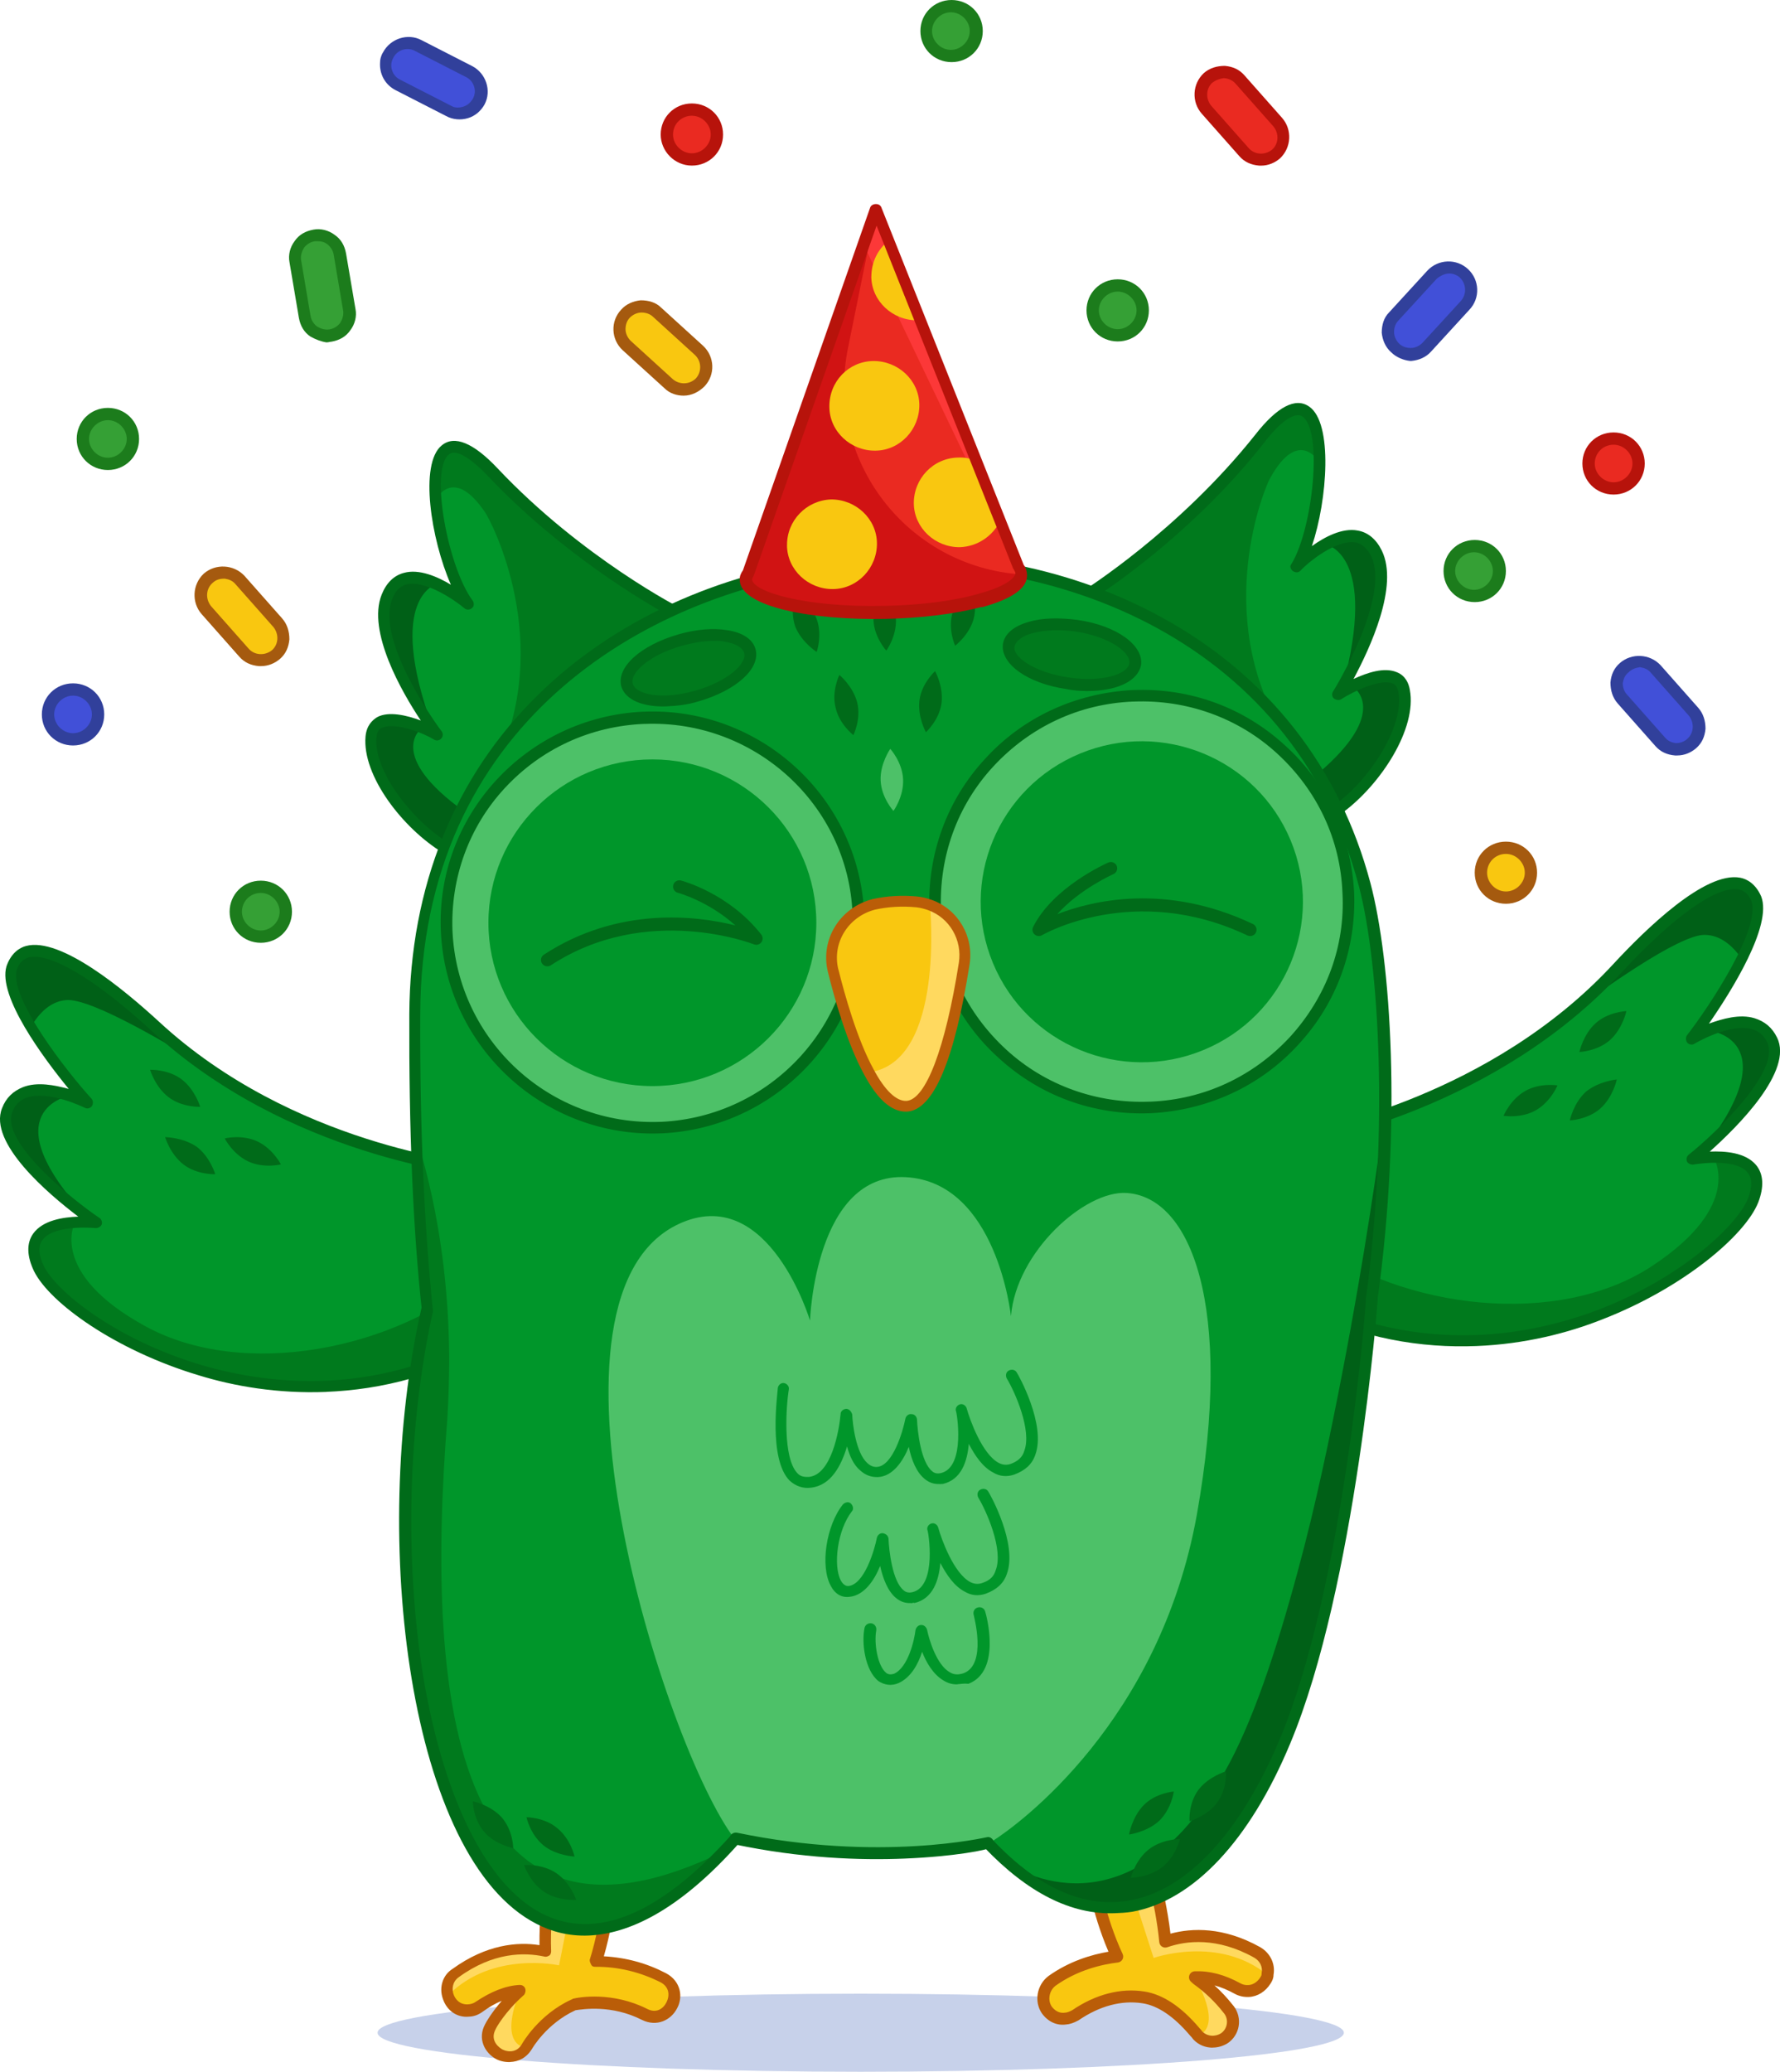 <svg width="208" height="242" viewBox="0 0 208 242" fill="none" xmlns="http://www.w3.org/2000/svg">
<g clip-path="url(#clip0_663_2899)">
<path d="M73.265 40.305L78.183 44.777C79.283 45.789 80.898 45.707 81.915 44.607C82.932 43.507 82.85 41.903 81.745 40.891L76.826 36.414C75.727 35.401 74.111 35.483 73.094 36.583C72.078 37.683 72.16 39.369 73.265 40.3V40.305Z" fill="#F9C710"/>
<path d="M77.672 45.373L72.754 40.902C71.396 39.637 71.314 37.525 72.583 36.173C73.177 35.499 74.023 35.16 74.87 35.078C75.804 35.078 76.65 35.33 77.244 35.921L82.162 40.393C83.52 41.657 83.602 43.77 82.333 45.121C81.657 45.795 80.805 46.216 79.876 46.216C79.112 46.216 78.266 45.964 77.672 45.373ZM74.963 36.507C74.452 36.507 73.946 36.758 73.606 37.098C73.265 37.437 73.094 37.941 73.094 38.45C73.094 38.959 73.347 39.462 73.688 39.801L78.607 44.279C79.371 44.952 80.558 44.952 81.322 44.197C81.998 43.436 81.998 42.254 81.239 41.493L76.32 37.016C75.98 36.676 75.474 36.507 74.963 36.507Z" fill="#A55A0F"/>
<path d="M166.721 40.475L171.211 35.576C172.228 34.481 172.145 32.872 171.041 31.86C169.942 30.847 168.326 30.929 167.309 32.029L162.819 36.928C161.802 38.023 161.885 39.632 162.989 40.644C164.094 41.657 165.787 41.575 166.721 40.475Z" fill="#4150D8"/>
<path d="M162.566 41.153C161.89 40.562 161.549 39.719 161.462 38.871C161.462 37.941 161.714 37.098 162.308 36.507L166.798 31.608C168.068 30.256 170.189 30.174 171.546 31.438C172.904 32.703 172.986 34.815 171.717 36.167L167.227 41.066C166.633 41.739 165.787 42.078 164.935 42.16H164.765C164.001 42.078 163.154 41.739 162.561 41.148L162.566 41.153ZM167.908 32.538L163.413 37.437C163.072 37.776 162.901 38.28 162.901 38.789C162.901 39.298 163.154 39.801 163.495 40.141C163.836 40.48 164.341 40.65 164.852 40.65C165.364 40.65 165.869 40.398 166.21 40.059L170.705 35.16C171.381 34.399 171.381 33.217 170.623 32.456C170.282 32.117 169.777 31.947 169.354 31.947C168.848 31.947 168.337 32.199 167.914 32.538H167.908Z" fill="#31409B"/>
<path d="M149.321 14.362L144.914 9.381C143.979 8.281 142.287 8.199 141.182 9.129C140.083 10.06 139.995 11.746 140.929 12.846L145.337 17.826C146.271 18.921 147.964 19.009 149.069 18.078C150.173 17.066 150.256 15.374 149.321 14.362Z" fill="#EA2A21"/>
<path d="M147.117 19.343C146.183 19.26 145.419 18.921 144.826 18.248L140.418 13.267C139.231 11.915 139.313 9.808 140.671 8.538C141.347 7.947 142.199 7.695 143.127 7.695C144.062 7.777 144.82 8.117 145.414 8.796L149.821 13.776C151.008 15.128 150.92 17.235 149.569 18.505C148.975 19.014 148.211 19.348 147.365 19.348H147.112L147.117 19.343ZM141.693 9.633C140.929 10.306 140.847 11.488 141.523 12.337L145.93 17.317C146.606 18.078 147.793 18.16 148.645 17.487C149.409 16.814 149.492 15.632 148.816 14.783L144.408 9.803C144.067 9.381 143.474 9.129 142.968 9.129C142.457 9.211 142.034 9.381 141.699 9.638L141.693 9.633Z" fill="#B7130B"/>
<path d="M197.932 83.183L193.524 78.202C192.59 77.107 190.897 77.02 189.792 77.95C188.693 78.881 188.605 80.566 189.54 81.666L193.947 86.647C194.882 87.742 196.574 87.829 197.679 86.899C198.784 85.886 198.866 84.283 197.932 83.183Z" fill="#4150D8"/>
<path d="M195.728 88.245C194.794 88.163 194.035 87.824 193.442 87.151L189.034 82.17C188.44 81.497 188.188 80.648 188.188 79.723C188.27 78.793 188.611 78.038 189.292 77.447C190.65 76.264 192.766 76.347 194.041 77.698L198.448 82.679C199.042 83.352 199.295 84.201 199.295 85.126C199.212 86.056 198.871 86.811 198.195 87.402C197.602 87.911 196.838 88.245 195.992 88.245C195.909 88.245 195.821 88.245 195.739 88.245H195.728ZM190.303 78.536C189.88 78.875 189.71 79.296 189.628 79.8C189.628 80.309 189.798 80.813 190.139 81.152L194.546 86.133C194.887 86.554 195.31 86.724 195.816 86.806C196.327 86.806 196.833 86.636 197.173 86.297C197.937 85.624 198.02 84.441 197.344 83.593L192.936 78.612C192.595 78.191 192.172 78.021 191.666 77.939H191.584C191.073 78.021 190.65 78.191 190.309 78.53L190.303 78.536Z" fill="#31409B"/>
<path d="M32.458 72.745L28.051 67.764C27.116 66.67 25.424 66.582 24.319 67.513C23.22 68.443 23.132 70.129 24.066 71.229L28.474 76.21C29.408 77.31 31.101 77.392 32.206 76.461C33.305 75.449 33.393 73.758 32.458 72.745Z" fill="#F9C710"/>
<path d="M30.255 77.808C29.32 77.726 28.562 77.386 27.968 76.713L23.561 71.733C22.373 70.381 22.462 68.273 23.813 67.004C25.171 65.821 27.287 65.909 28.562 67.255L32.969 72.236C33.563 72.909 33.816 73.758 33.816 74.683C33.733 75.613 33.393 76.374 32.717 76.965C32.123 77.474 31.359 77.808 30.513 77.808C30.43 77.808 30.343 77.808 30.26 77.808H30.255ZM24.83 68.098C24.066 68.772 23.984 69.954 24.66 70.802L29.067 75.783C29.743 76.543 30.93 76.626 31.782 75.952C32.546 75.279 32.629 74.097 31.953 73.249L27.545 68.268C27.204 67.847 26.781 67.677 26.276 67.595H26.193C25.6 67.595 25.176 67.764 24.836 68.098H24.83Z" fill="#A55A0F"/>
<path d="M40.861 36.113L39.762 29.61C39.509 28.176 38.152 27.246 36.712 27.498C35.272 27.749 34.338 29.101 34.591 30.535L35.69 37.038C35.943 38.471 37.3 39.402 38.74 39.15C40.097 38.898 41.026 37.547 40.861 36.113Z" fill="#35A035"/>
<path d="M36.283 39.32C35.52 38.811 35.096 38.056 34.926 37.125L33.827 30.623C33.656 29.78 33.909 28.849 34.42 28.176C34.931 27.416 35.69 26.994 36.624 26.824C37.471 26.655 38.405 26.907 39.081 27.416C39.845 27.924 40.268 28.68 40.438 29.61L41.543 36.112C41.713 36.955 41.461 37.886 40.949 38.559C40.438 39.32 39.68 39.741 38.746 39.911C38.575 39.911 38.405 39.993 38.152 39.993C37.559 39.911 36.883 39.654 36.289 39.32H36.283ZM36.794 28.176C36.283 28.258 35.86 28.516 35.525 28.937C35.272 29.358 35.102 29.867 35.184 30.371L36.283 36.873C36.366 37.382 36.624 37.804 37.047 38.138C37.471 38.389 37.982 38.559 38.487 38.477C38.998 38.395 39.422 38.138 39.757 37.716C40.01 37.295 40.18 36.786 40.097 36.282L38.998 29.78C38.916 29.271 38.658 28.849 38.234 28.516C37.894 28.264 37.559 28.176 37.135 28.176H36.794Z" fill="#1C7C1C"/>
<path d="M46.456 10L52.392 13.037C53.661 13.71 55.272 13.207 55.953 11.943C56.629 10.678 56.123 9.069 54.854 8.396L48.918 5.358C47.649 4.685 46.038 5.189 45.357 6.458C44.681 7.723 45.187 9.326 46.456 10.005V10Z" fill="#4150D8"/>
<path d="M44.758 6.119C45.604 4.515 47.638 3.837 49.248 4.685L55.184 7.723C56.794 8.566 57.47 10.596 56.623 12.2C56.2 12.961 55.524 13.552 54.672 13.804C53.826 14.055 52.892 13.973 52.128 13.552L46.192 10.514C44.923 9.841 44.329 8.571 44.412 7.307C44.412 6.967 44.494 6.546 44.752 6.125L44.758 6.119ZM52.727 12.364C53.15 12.616 53.661 12.616 54.167 12.446C54.678 12.277 55.013 11.937 55.266 11.516C55.777 10.585 55.348 9.403 54.42 8.982L48.484 5.944C47.55 5.435 46.363 5.862 45.94 6.787C45.428 7.717 45.857 8.9 46.786 9.321L52.721 12.359L52.727 12.364Z" fill="#31409B"/>
<path d="M127.728 36.255C127.728 37.858 128.998 39.123 130.614 39.123C132.229 39.123 133.493 37.858 133.493 36.255C133.493 34.651 132.224 33.381 130.614 33.381C129.003 33.381 127.728 34.646 127.728 36.255Z" fill="#35A035"/>
<path d="M126.964 36.255C126.964 34.23 128.575 32.626 130.608 32.626C132.642 32.626 134.252 34.23 134.252 36.255C134.252 38.28 132.642 39.884 130.608 39.884C128.575 39.884 126.964 38.28 126.964 36.255ZM128.404 36.255C128.404 37.437 129.421 38.45 130.608 38.45C131.795 38.45 132.812 37.437 132.812 36.255C132.812 35.073 131.795 34.06 130.608 34.06C129.421 34.06 128.404 35.073 128.404 36.255Z" fill="#1C7C1C"/>
<path d="M9.722 51.273C9.722 52.877 10.992 54.141 12.602 54.141C14.212 54.141 15.482 52.877 15.482 51.273C15.482 49.67 14.212 48.4 12.602 48.4C10.992 48.4 9.722 49.67 9.722 51.273Z" fill="#35A035"/>
<path d="M8.964 51.273C8.964 49.248 10.574 47.645 12.607 47.645C14.641 47.645 16.251 49.248 16.251 51.273C16.251 53.299 14.641 54.902 12.607 54.902C10.574 54.902 8.964 53.299 8.964 51.273ZM10.404 51.273C10.404 52.456 11.42 53.468 12.607 53.468C13.795 53.468 14.811 52.456 14.811 51.273C14.811 50.091 13.795 49.079 12.607 49.079C11.42 49.079 10.404 50.091 10.404 51.273Z" fill="#1C7C1C"/>
<path d="M188.556 57.015C190.149 57.015 191.441 55.728 191.441 54.141C191.441 52.554 190.149 51.268 188.556 51.268C186.962 51.268 185.671 52.554 185.671 54.141C185.671 55.728 186.962 57.015 188.556 57.015Z" fill="#EA2A21"/>
<path d="M184.907 54.141C184.907 52.116 186.517 50.513 188.55 50.513C190.584 50.513 192.194 52.116 192.194 54.141C192.194 56.166 190.584 57.77 188.55 57.77C186.517 57.77 184.907 56.166 184.907 54.141ZM186.352 54.141C186.352 55.324 187.369 56.336 188.556 56.336C189.743 56.336 190.76 55.324 190.76 54.141C190.76 52.959 189.743 51.947 188.556 51.947C187.286 51.947 186.352 52.959 186.352 54.141Z" fill="#B7130B"/>
<path d="M175.976 99.071C177.57 99.071 178.861 100.358 178.861 101.939C178.861 103.521 177.57 104.813 175.976 104.813C174.382 104.813 173.096 103.527 173.096 101.939C173.096 100.352 174.388 99.071 175.976 99.071Z" fill="#F9C710"/>
<path d="M172.327 101.939C172.327 99.914 173.937 98.311 175.971 98.311C178.004 98.311 179.614 99.914 179.614 101.939C179.614 103.964 178.004 105.568 175.971 105.568C173.937 105.568 172.327 103.964 172.327 101.939ZM173.772 101.939C173.772 103.122 174.789 104.134 175.976 104.134C177.163 104.134 178.18 103.122 178.18 101.939C178.18 100.757 177.163 99.745 175.976 99.745C174.706 99.745 173.772 100.757 173.772 101.939Z" fill="#A55A0F"/>
<path d="M108.229 3.629C108.229 5.232 109.499 6.497 111.109 6.497C112.719 6.497 113.994 5.232 113.994 3.629C113.994 2.025 112.725 0.755 111.109 0.755C109.493 0.755 108.229 2.02 108.229 3.629Z" fill="#35A035"/>
<path d="M107.553 3.629C107.553 1.604 109.163 0 111.197 0C113.23 0 114.841 1.604 114.841 3.629C114.841 5.654 113.23 7.258 111.197 7.258C109.163 7.258 107.553 5.654 107.553 3.629ZM108.911 3.629C108.911 4.811 109.927 5.824 111.114 5.824C112.301 5.824 113.318 4.811 113.318 3.629C113.318 2.447 112.301 1.434 111.114 1.434C109.927 1.434 108.911 2.447 108.911 3.629Z" fill="#1C7C1C"/>
<path d="M169.365 66.703C169.365 68.306 170.634 69.57 172.244 69.57C173.855 69.57 175.13 68.306 175.13 66.703C175.13 65.099 173.86 63.829 172.244 63.829C170.629 63.829 169.365 65.093 169.365 66.703Z" fill="#35A035"/>
<path d="M168.683 66.703C168.683 64.677 170.293 63.074 172.327 63.074C174.36 63.074 175.97 64.677 175.97 66.703C175.97 68.728 174.36 70.331 172.327 70.331C170.293 70.331 168.683 68.728 168.683 66.703ZM170.04 66.703C170.04 67.885 171.057 68.897 172.244 68.897C173.431 68.897 174.448 67.885 174.448 66.703C174.448 65.52 173.431 64.508 172.244 64.508C171.057 64.508 170.04 65.52 170.04 66.703Z" fill="#1C7C1C"/>
<path d="M27.595 106.121C27.792 104.545 29.227 103.428 30.81 103.625C32.387 103.822 33.514 105.251 33.316 106.827C33.118 108.403 31.683 109.52 30.101 109.323C28.523 109.126 27.397 107.697 27.595 106.121Z" fill="#35A035"/>
<path d="M26.831 106.499C26.831 104.474 28.441 102.87 30.474 102.87C32.508 102.87 34.118 104.474 34.118 106.499C34.118 108.524 32.508 110.127 30.474 110.127C28.441 110.127 26.831 108.524 26.831 106.499ZM28.27 106.499C28.27 107.681 29.287 108.693 30.474 108.693C31.661 108.693 32.678 107.681 32.678 106.499C32.678 105.316 31.661 104.304 30.474 104.304C29.205 104.304 28.27 105.316 28.27 106.499Z" fill="#1C7C1C"/>
<path d="M5.567 83.451C5.567 85.054 6.837 86.324 8.447 86.324C10.057 86.324 11.327 85.06 11.327 83.451C11.327 81.842 10.057 80.577 8.447 80.577C6.837 80.577 5.567 81.842 5.567 83.451Z" fill="#4150D8"/>
<path d="M4.891 83.451C4.891 81.426 6.502 79.822 8.535 79.822C10.569 79.822 12.179 81.426 12.179 83.451C12.179 85.476 10.569 87.079 8.535 87.079C6.502 87.079 4.891 85.476 4.891 83.451ZM6.331 83.451C6.331 84.633 7.348 85.645 8.535 85.645C9.722 85.645 10.739 84.633 10.739 83.451C10.739 82.269 9.722 81.256 8.535 81.256C7.348 81.256 6.331 82.269 6.331 83.451Z" fill="#31409B"/>
<path d="M77.969 15.714C77.969 17.317 79.239 18.582 80.849 18.582C82.459 18.582 83.729 17.317 83.729 15.714C83.729 14.11 82.459 12.84 80.849 12.84C79.239 12.758 77.969 14.105 77.969 15.714Z" fill="#EA2A21"/>
<path d="M77.205 15.714C77.205 13.689 78.816 12.085 80.849 12.085C82.882 12.085 84.493 13.689 84.493 15.714C84.493 17.739 82.882 19.343 80.849 19.343C78.816 19.343 77.205 17.651 77.205 15.714ZM78.645 15.714C78.645 16.896 79.662 17.909 80.849 17.909C82.036 17.909 83.053 16.896 83.053 15.714C83.053 14.531 82.036 13.519 80.849 13.519C79.662 13.519 78.645 14.449 78.645 15.714Z" fill="#B7130B"/>
<path d="M100.579 242C131.76 242 157.037 239.959 157.037 237.441C157.037 234.923 131.76 232.882 100.579 232.882C69.398 232.882 44.12 234.923 44.12 237.441C44.12 239.959 69.398 242 100.579 242Z" fill="#C7D1EA"/>
<path d="M55.42 136.634C56.008 140.75 57.64 151.839 58.311 155.867C33.024 174.871 -14.289 143.799 11.387 142.945C7.892 140.466 -0.593 133.958 0.934 129.76C2.385 125.814 8.15 127.784 10.404 128.961C10.052 128.638 -0.005 116.87 1.544 113.176C3.523 105.409 19.005 121.183 25.11 125.42C35.866 133.443 56.552 137.264 55.425 136.634H55.42Z" fill="#00962A"/>
<path d="M25.105 125.338C20.318 122.316 10.668 116.531 7.711 116.821C5.853 116.98 4.551 118.381 3.677 119.853C2.127 117.21 1.011 114.719 1.539 113.094C2.968 108.474 10.167 112.415 18.268 119.864C20.472 121.972 22.747 123.739 25.105 125.338Z" fill="#006017"/>
<path d="M9.722 141.664C6.397 139.179 -0.451 133.367 0.929 129.76C2.165 126.755 5.666 127.292 8.073 128.041C8.073 127.959 -1.022 129.754 9.722 141.664Z" fill="#006017"/>
<path d="M57.382 149.655L58.305 155.785C33.535 170.711 7.782 154.669 4.639 148.205C2.605 144.062 6.04 142.994 8.749 142.803C8.749 142.803 5.589 148.676 16.955 154.899C28.408 161.204 46.335 157.701 56.497 148.763L57.382 149.655Z" fill="#007A1D"/>
<path d="M38.136 162.589C32.458 162.813 27.336 161.921 23.209 160.646C13.503 157.734 5.82 152.211 3.974 148.484C3.138 146.743 3.078 145.222 3.88 144.094C5.007 142.529 7.364 142.179 9.145 142.113C5.644 139.464 -1.379 133.493 0.236 129.453C0.698 128.249 1.511 127.461 2.682 126.99C4.353 126.334 6.403 126.755 8.035 127.198C5.089 123.597 -0.291 116.378 0.758 112.869C1.292 111.326 2.281 110.697 3.039 110.5C7.068 109.41 14.525 115.617 18.581 119.344C34.178 133.766 55.129 135.802 55.387 135.879C55.728 135.95 55.997 136.279 56.008 136.612C55.936 136.952 55.607 137.22 55.271 137.231C55.019 137.242 33.64 135.135 17.691 120.39C11.173 114.397 5.87 111.227 3.347 111.835C2.677 112.032 2.27 112.47 1.962 113.242C0.989 116.493 7.876 125.255 10.711 128.353C10.893 128.6 10.904 128.939 10.744 129.196C10.585 129.453 10.167 129.557 9.904 129.399C9.904 129.399 5.661 127.286 3.072 128.233C2.319 128.518 1.748 129.048 1.44 129.902C0.05 133.339 8.293 140.022 11.607 142.255C11.866 142.414 11.964 142.748 11.893 143.005C11.816 143.262 11.486 143.443 11.233 143.454C9.871 143.339 6.051 143.235 4.93 144.888C4.446 145.583 4.49 146.596 5.139 147.92C6.524 150.739 13.283 156.382 23.5 159.441C31.914 161.893 44.604 163.163 57.778 155.293C58.107 155.112 58.536 155.178 58.717 155.512C58.899 155.84 58.833 156.267 58.503 156.448C51.463 160.7 44.483 162.326 38.13 162.583L38.136 162.589Z" fill="#006B19"/>
<path d="M21.23 126.082C22.808 127.286 23.396 129.289 23.396 129.289C23.396 129.289 21.28 129.371 19.703 128.167C18.125 126.963 17.537 124.96 17.537 124.96C17.537 124.96 19.653 124.878 21.23 126.082Z" fill="#006B19"/>
<path d="M22.989 133.952C24.566 135.157 25.154 137.16 25.154 137.16C25.154 137.16 23.038 137.242 21.461 136.038C19.884 134.834 19.296 132.83 19.296 132.83C19.296 132.83 21.329 132.83 22.989 133.952Z" fill="#006B19"/>
<path d="M30.09 133.334C31.903 134.193 32.827 136.016 32.827 136.016C32.827 136.016 30.81 136.519 28.996 135.66C27.182 134.801 26.259 132.978 26.259 132.978C26.259 132.978 28.276 132.475 30.09 133.334Z" fill="#006B19"/>
<path d="M182.543 119.164C188.292 114.457 202.46 97.501 205.054 105.087C206.895 108.644 197.811 121.172 197.487 121.523C199.641 120.171 205.225 117.752 206.989 121.566C208.846 125.633 200.905 132.792 197.624 135.54C223.284 134.352 178.608 169.08 151.882 152.146C152.229 148.073 152.97 136.892 153.223 132.743C152.152 133.46 172.464 128.009 182.543 119.158V119.164Z" fill="#00962A"/>
<path d="M188.913 113.077C196.393 105.004 203.257 100.511 205.049 104.999C205.708 106.581 204.79 109.148 203.461 111.906C202.471 110.51 201.064 109.213 199.196 109.202C196.223 109.153 187.067 115.683 182.538 119.076C184.758 117.297 186.885 115.354 188.913 113.077Z" fill="#006017"/>
<path d="M199.729 120.423C202.065 119.487 205.51 118.671 206.983 121.572C208.649 125.053 202.284 131.391 199.174 134.133C208.929 121.408 199.723 120.34 199.729 120.423Z" fill="#006017"/>
<path d="M153.113 144.921C163.957 153.021 182.115 155.09 193.024 147.898C203.851 140.794 200.234 135.189 200.234 135.189C202.949 135.168 206.456 135.956 204.763 140.247C202.147 146.94 177.757 164.98 151.871 152.063L152.3 145.879L153.108 144.915L153.113 144.921Z" fill="#007A1D"/>
<path d="M151.734 152.748C151.388 152.594 151.289 152.173 151.443 151.828C151.596 151.483 152.02 151.385 152.366 151.538C166.127 158.341 178.68 156.07 186.869 152.956C196.811 149.097 203.098 142.934 204.252 140.011C204.79 138.638 204.752 137.625 204.213 136.968C202.96 135.414 199.163 135.819 197.811 136.038C197.558 136.049 197.212 135.895 197.118 135.644C197.025 135.392 197.096 135.053 197.344 134.872C200.465 132.382 208.148 125.064 206.489 121.747C206.115 120.915 205.505 120.434 204.73 120.215C202.07 119.476 198.009 121.917 198.009 121.917C197.761 122.097 197.333 122.026 197.157 121.78C196.975 121.534 196.964 121.194 197.124 120.937C199.707 117.626 205.868 108.338 204.637 105.174C204.268 104.43 203.829 104.025 203.142 103.882C200.581 103.477 195.546 107.057 189.529 113.548C174.811 129.508 153.668 133.307 153.416 133.318C153.075 133.329 152.729 133.093 152.63 132.759C152.619 132.42 152.855 132.075 153.19 131.977C153.443 131.884 174.162 128.184 188.556 112.574C192.298 108.54 199.234 101.759 203.34 102.525C204.109 102.662 205.148 103.215 205.802 104.709C207.126 108.119 202.339 115.748 199.696 119.569C201.284 119 203.296 118.414 205.016 118.934C206.219 119.306 207.093 120.034 207.654 121.194C209.594 125.086 203.065 131.599 199.789 134.516C201.57 134.445 203.95 134.604 205.197 136.076C206.087 137.138 206.148 138.659 205.455 140.46C203.911 144.324 196.69 150.443 187.253 154.11C183.247 155.703 178.207 157.006 172.53 157.23C166.177 157.482 159.093 156.415 151.734 152.731V152.748Z" fill="#006B19"/>
<path d="M190.051 118.102C190.051 118.102 189.622 120.149 188.149 121.473C186.676 122.798 184.56 122.886 184.56 122.886C184.56 122.886 184.989 120.839 186.462 119.514C187.935 118.19 190.051 118.102 190.051 118.102Z" fill="#006B19"/>
<path d="M188.93 126.093C188.93 126.093 188.501 128.14 187.028 129.464C185.555 130.789 183.439 130.876 183.439 130.876C183.439 130.876 183.868 128.829 185.341 127.505C186.902 126.263 188.93 126.093 188.93 126.093Z" fill="#006B19"/>
<path d="M181.999 126.788C181.999 126.788 181.224 128.676 179.488 129.678C177.751 130.679 175.696 130.335 175.696 130.335C175.696 130.335 176.471 128.446 178.213 127.445C179.955 126.443 182.005 126.788 182.005 126.788H181.999Z" fill="#006B19"/>
<path d="M122.32 234.775C122.859 235.514 123.639 235.903 124.48 235.788C124.903 235.771 125.321 235.585 125.651 235.405C129.448 232.805 133.625 233.314 133.625 233.314H133.708C137.577 234.595 139.643 237.468 139.726 237.463C139.814 237.545 139.907 237.709 139.995 237.791C140.792 238.607 142.067 238.722 143.062 238.092C144.133 237.375 144.414 235.843 143.606 234.775C143.518 234.693 142.259 232.887 139.902 231.207C139.814 231.125 139.726 231.043 139.638 230.966C140.995 230.911 142.616 231.185 144.611 232.29C145.046 232.526 145.474 232.591 145.897 232.575C146.661 232.548 147.403 232.093 147.881 231.316C148.041 231.053 148.118 230.884 148.107 230.632C148.321 229.609 147.854 228.612 146.903 228.06C142.649 225.695 138.923 225.843 136.164 226.795C135.868 223.599 135.054 220.331 135.054 220.331C134.285 220.195 133.603 220.134 132.922 220.08C129.278 220.14 128.443 222.707 128.443 222.707C128.443 222.707 129.245 225.799 130.542 228.536C128.432 228.788 125.574 229.494 122.936 231.371C121.864 232.176 121.589 233.703 122.309 234.775H122.32Z" fill="#F9C710"/>
<path d="M132.576 221.782L134.807 228.705C134.807 228.705 142.336 226.04 148.035 230.632C148.25 229.609 147.782 228.612 146.832 228.06C142.578 225.695 138.852 225.843 136.093 226.795C135.796 223.599 134.983 220.331 134.983 220.331C134.213 220.195 133.532 220.134 132.85 220.08L132.581 221.782H132.576Z" fill="#FFD95F"/>
<path d="M140 237.791C140.797 238.607 142.072 238.722 143.067 238.092C144.139 237.375 144.419 235.843 143.611 234.775C143.523 234.693 142.265 232.887 139.907 231.207C139.825 231.207 139.737 231.13 139.649 231.13C139.649 231.048 143.007 236.571 140 237.791Z" fill="#FFD95F"/>
<path d="M141.699 239.187C140.88 239.187 140.083 238.88 139.5 238.278C139.451 238.234 139.374 238.136 139.302 238.037C139.286 238.01 139.264 237.988 139.247 237.966C139.17 237.895 139.094 237.807 139.011 237.709C137.154 235.531 135.307 234.283 133.521 234.004C131.081 233.62 128.498 234.305 126.052 235.979C126.035 235.99 126.014 236.007 125.992 236.012C125.464 236.302 124.986 236.456 124.546 236.483C123.469 236.625 122.458 236.149 121.754 235.186C121.754 235.18 121.743 235.175 121.738 235.164C120.809 233.785 121.161 231.836 122.524 230.813C124.947 229.089 127.541 228.317 129.531 227.978C128.448 225.471 127.8 222.991 127.772 222.876C127.739 222.751 127.745 222.614 127.783 222.488C127.822 222.362 128.816 219.445 132.916 219.374C132.944 219.374 132.966 219.374 132.988 219.374C133.669 219.428 134.378 219.489 135.186 219.636C135.461 219.686 135.675 219.888 135.741 220.156C135.774 220.282 136.434 222.959 136.774 225.87C139.302 225.192 142.963 225.055 147.249 227.441C148.447 228.136 149.046 229.401 148.816 230.687C148.816 231.103 148.651 231.404 148.486 231.672C147.898 232.63 146.942 233.226 145.93 233.265C145.326 233.287 144.782 233.166 144.282 232.893C143.468 232.444 142.682 232.115 141.913 231.913C142.693 232.613 143.413 233.385 144.073 234.223L144.133 234.299C144.133 234.299 144.161 234.332 144.177 234.348C144.672 235.005 144.881 235.854 144.743 236.669C144.606 237.485 144.139 238.213 143.463 238.661C142.919 239.006 142.303 239.176 141.704 239.176L141.699 239.187ZM140.187 236.932C140.187 236.932 140.204 236.943 140.209 236.954C140.281 237.019 140.358 237.118 140.435 237.216C140.451 237.244 140.473 237.271 140.489 237.293C141.056 237.873 141.973 237.955 142.688 237.501C143.029 237.271 143.276 236.883 143.353 236.445C143.43 235.996 143.32 235.553 143.051 235.197C143.023 235.164 142.996 235.131 142.957 235.082C141.962 233.812 140.792 232.695 139.495 231.77C139.473 231.754 139.445 231.732 139.429 231.716L139.165 231.475C138.956 231.283 138.885 230.982 138.984 230.72C139.083 230.457 139.33 230.276 139.616 230.265C141.369 230.2 143.116 230.659 144.958 231.677C145.232 231.825 145.529 231.896 145.875 231.874C146.419 231.853 146.947 231.508 147.288 230.949C147.414 230.742 147.414 230.709 147.414 230.659C147.414 230.605 147.414 230.544 147.425 230.49C147.579 229.762 147.244 229.067 146.551 228.667C142.232 226.259 138.637 226.68 136.395 227.458C136.192 227.529 135.966 227.501 135.785 227.386C135.604 227.271 135.488 227.08 135.466 226.866C135.241 224.442 134.708 221.946 134.483 220.955C133.927 220.873 133.411 220.829 132.905 220.786C130.35 220.84 129.432 222.269 129.19 222.762C129.399 223.511 130.13 226.018 131.185 228.246C131.278 228.448 131.273 228.684 131.163 228.881C131.053 229.078 130.855 229.209 130.635 229.236C128.728 229.466 125.92 230.118 123.354 231.946C122.606 232.504 122.392 233.626 122.897 234.381C123.134 234.699 123.639 235.202 124.387 235.104C124.409 235.104 124.431 235.098 124.453 235.098C124.678 235.087 124.953 234.994 125.288 234.814C128.025 232.947 130.949 232.192 133.741 232.63C135.868 232.964 138 234.37 140.083 236.811C140.127 236.866 140.165 236.91 140.193 236.943L140.187 236.932Z" fill="#BA5D08"/>
<path d="M78.497 234.119C78.106 234.896 77.271 235.35 76.513 235.383C76.09 235.399 75.661 235.334 75.315 235.093C71.242 232.975 67.12 233.9 67.126 233.982H67.043C63.378 235.651 61.636 238.765 61.553 238.853C61.471 238.94 61.394 239.116 61.311 239.203C60.58 240.079 59.322 240.38 58.283 239.833C57.157 239.203 56.673 237.786 57.305 236.576C57.387 236.488 58.415 234.589 60.542 232.646C60.624 232.559 60.707 232.471 60.784 232.383C59.432 232.52 57.838 233.007 56.024 234.261C55.612 234.529 55.194 234.715 54.771 234.732C54.007 234.764 53.15 234.458 52.694 233.713C52.513 233.467 52.425 233.303 52.326 233.051C52.034 232.132 52.326 231.026 53.238 230.397C57.195 227.534 60.921 227.304 63.74 227.868C63.614 224.661 64.07 221.267 64.07 221.267C64.823 220.983 65.499 220.873 66.17 220.764C69.802 220.364 71.006 222.855 71.006 222.855C71.006 222.855 70.539 226.002 69.638 228.908C71.759 228.908 74.661 229.302 77.519 230.791C78.651 231.508 79.052 233.013 78.502 234.129L78.497 234.119Z" fill="#F9C710"/>
<path d="M66.741 222.417L65.329 229.57C65.329 229.57 57.541 227.852 52.403 233.04C52.111 232.121 52.403 231.015 53.315 230.386C57.272 227.523 60.998 227.293 63.817 227.857C63.691 224.65 64.147 221.251 64.147 221.251C64.9 220.966 65.576 220.857 66.246 220.747L66.736 222.417H66.741Z" fill="#FFD95F"/>
<path d="M61.306 239.192C60.575 240.068 59.316 240.369 58.278 239.822C57.151 239.192 56.667 237.775 57.299 236.565C57.382 236.478 58.41 234.578 60.536 232.635C60.619 232.548 60.701 232.542 60.789 232.542C60.789 232.542 58.135 238.311 61.311 239.198L61.306 239.192Z" fill="#FFD95F"/>
<path d="M59.591 240.867C58.998 240.889 58.398 240.747 57.964 240.511C56.662 239.8 55.749 238.147 56.7 236.423C56.777 236.253 57.409 235.126 58.629 233.724C57.876 234.009 57.135 234.458 56.393 234.994C55.898 235.35 55.398 235.542 54.804 235.563C53.452 235.7 52.232 234.907 51.754 233.489C51.276 232.159 51.727 230.703 52.886 229.981C56.843 227.118 60.481 226.806 63.042 227.211C63.01 224.256 63.323 221.541 63.4 221.366C63.477 221.109 63.636 220.933 63.889 220.84C69.582 218.925 71.517 222.734 71.605 222.816C71.693 222.898 71.698 223.068 71.704 223.232C71.704 223.314 71.303 225.952 70.561 228.514C73.199 228.662 75.6 229.329 77.854 230.506C79.59 231.453 79.832 233.298 79.118 234.595C78.409 235.974 76.743 236.8 75.012 235.941C71.462 234.14 68.093 234.693 67.247 234.814C63.834 236.384 62.169 239.324 62.169 239.324C61.531 240.363 60.619 240.823 59.602 240.862L59.591 240.867ZM60.756 231.864C61.009 231.853 61.273 232.011 61.366 232.263C61.46 232.515 61.388 232.854 61.229 233.029C59.014 234.978 57.909 236.965 57.909 237.047C57.36 238.081 57.898 238.908 58.679 239.384C59.459 239.778 60.476 239.734 61.026 238.7C61.026 238.7 62.927 235.328 66.758 233.571C66.813 233.571 66.868 233.54 66.922 233.478C67.675 233.281 71.555 232.619 75.622 234.655C76.661 235.208 77.491 234.666 77.881 233.889C78.271 233.111 78.233 232.099 77.194 231.552C74.859 230.375 72.286 229.718 69.572 229.74C69.319 229.751 69.143 229.674 69.049 229.422C68.956 229.258 68.863 229.006 68.939 228.837C69.692 226.44 70.099 223.889 70.237 223.123C69.874 222.548 68.362 220.829 64.675 221.908C64.548 222.926 64.306 225.471 64.405 227.917C64.411 228.087 64.34 228.344 64.175 228.432C64.01 228.519 63.845 228.612 63.587 228.541C61.278 228.043 57.629 228.016 53.59 230.966C52.848 231.502 52.798 232.351 52.991 232.931C53.183 233.516 53.716 234.168 54.65 234.129C54.991 234.118 55.326 234.02 55.574 233.839C57.31 232.674 59.058 231.929 60.756 231.858V231.864Z" fill="#BA5D08"/>
<path d="M115.434 215.362C116.319 216.254 117.116 217.069 117.99 217.792C119.836 219.406 121.666 220.605 123.48 221.459C134.197 226.357 143.88 218.197 150.074 203.419C154.41 193.025 156.059 179.183 158.411 167.941C158.411 167.941 159.5 156.913 160.016 152.923C160.082 152.414 160.154 152.074 160.143 151.817L158.202 158.401L156.999 160.054L115.599 215.187L115.44 215.362H115.434Z" fill="#00962A"/>
<path d="M84.751 216.161C85.158 215.723 85.564 215.285 85.971 214.847C83.305 211.826 59.965 171.351 52.573 158.467C51.199 155.988 50.298 154.587 50.298 154.587C50.303 154.756 50.226 154.926 50.232 155.096C41.774 193.792 54.958 247.681 84.751 216.161Z" fill="#00962A"/>
<path d="M126.986 69.664L130.938 72.969L149.898 88.858L156.57 94.425C160.769 91.299 164.847 84.972 164.083 80.774C163.858 79.433 162.907 78.963 161.808 79.007C160.621 79.056 159.203 79.614 158.12 80.167C157.202 80.626 156.543 81.075 156.46 81.075C156.46 81.075 156.62 80.818 156.856 80.386C158.362 77.791 163.022 69.073 160.89 64.595C159.505 61.777 156.982 62.384 154.911 63.566C153.086 64.568 151.619 66.062 151.536 66.15C153.13 63.55 154.191 58.268 154.185 53.961C154.218 48.384 152.371 44.656 147.2 51.197C144.534 54.514 141.682 57.502 139.072 60.053C132.614 66.226 126.986 69.658 126.986 69.658V69.664Z" fill="#00962A"/>
<path d="M156.856 80.386C158.362 77.791 163.022 69.073 160.89 64.595C159.505 61.777 156.982 62.384 154.911 63.566C154.911 63.648 161.143 64.584 156.856 80.386Z" fill="#006017"/>
<path d="M153.866 90.478L156.57 94.512C160.775 91.387 164.847 85.06 164.083 80.862C163.858 79.521 162.907 79.05 161.808 79.094L158.12 80.254C158.032 80.172 162.731 83.029 153.866 90.478Z" fill="#006017"/>
<path d="M126.986 69.664C127.041 69.664 127.041 69.664 126.986 69.664C127.041 69.605 127.041 69.605 126.986 69.664C127.041 69.605 127.096 69.574 127.151 69.57C127.151 69.57 127.234 69.57 127.234 69.483C127.234 69.483 127.316 69.395 127.399 69.39C127.481 69.39 127.481 69.302 127.563 69.297C127.646 69.209 127.811 69.116 127.976 69.029C128.058 68.941 128.14 68.936 128.223 68.848C128.388 68.755 128.553 68.58 128.8 68.487C130.943 66.965 134.818 64.108 139.072 60.135C141.77 57.661 144.534 54.678 147.2 51.279C152.366 44.738 154.218 48.548 154.185 54.043C154.185 54.043 151.805 49.741 148.404 55.877C147.848 56.829 141.572 71.694 149.931 85.558C150.019 85.64 150.025 85.722 150.113 85.886C151.838 88.689 151.531 89.46 149.893 88.935L130.932 73.046L126.981 69.653L126.986 69.664Z" fill="#007A1D"/>
<path d="M156.598 95.098C156.427 95.103 156.257 95.027 156.169 94.945L126.58 70.096C126.404 69.932 126.31 69.768 126.299 69.516C126.288 69.264 126.453 69.089 126.618 68.996C126.701 68.908 137.709 62.05 146.672 50.792C149.255 47.48 151.415 46.38 152.987 47.497C155.779 49.413 155.119 58.394 153.3 63.791C154.784 62.718 156.862 61.623 158.659 61.974C159.857 62.182 160.819 62.986 161.467 64.311C163.5 68.454 160.06 75.772 158.164 79.313C159.747 78.574 161.753 77.901 163.22 78.519C163.825 78.749 164.523 79.313 164.743 80.572C165.6 85.098 161.368 91.606 156.917 94.906C156.84 95.076 156.669 95.087 156.581 95.087L156.598 95.098ZM128.091 69.702L156.537 93.582C160.406 90.555 164.072 84.666 163.413 80.889C163.297 80.134 162.951 79.893 162.693 79.822C161.313 79.286 158.312 80.67 156.741 81.661C156.493 81.842 156.153 81.77 155.889 81.612C155.625 81.371 155.614 81.031 155.768 80.774C155.85 80.687 162.539 69.773 160.225 64.968C159.763 64.059 159.148 63.49 158.378 63.353C156.158 63.019 152.954 65.597 151.976 66.648C151.734 66.91 151.393 66.921 151.047 66.686C150.783 66.445 150.684 66.111 150.926 65.849C153.394 61.782 154.63 50.327 152.19 48.646C151.322 48.088 149.668 49.166 147.733 51.695C140.066 61.465 130.822 67.912 128.091 69.713V69.702Z" fill="#006B19"/>
<path d="M79.387 71.722L75.716 75.416L58.261 92.925L52.144 99.082C47.621 96.302 43.06 90.402 43.483 86.16C43.598 84.803 44.511 84.261 45.61 84.217C46.797 84.168 48.253 84.617 49.462 85.076C50.413 85.459 51.188 85.853 51.188 85.853C51.188 85.853 51.007 85.607 50.737 85.197C49.028 82.816 43.604 74.496 45.373 69.861C46.445 66.943 49.089 67.348 51.254 68.361C53.156 69.215 54.738 70.589 54.821 70.583C53.029 68.202 51.463 62.942 51.122 58.733C50.644 53.178 52.1 49.314 57.86 55.34C60.784 58.432 63.861 61.185 66.752 63.435C73.501 68.826 79.387 71.722 79.387 71.722Z" fill="#00962A"/>
<path d="M50.567 85.038C48.858 82.657 43.433 74.338 45.203 69.702C46.275 66.785 48.918 67.19 51.084 68.202C51.084 68.202 44.95 69.631 50.572 85.038H50.567Z" fill="#006017"/>
<path d="M54.354 94.857L51.979 99.093C47.456 96.313 42.895 90.413 43.318 86.171C43.433 84.814 44.346 84.272 45.445 84.228L49.297 85.087C49.297 85.005 44.923 88.136 54.354 94.857Z" fill="#006017"/>
<path d="M79.305 71.727C79.246 71.672 79.189 71.647 79.134 71.65C79.134 71.65 79.052 71.65 79.046 71.568C79.046 71.568 78.958 71.486 78.876 71.492C78.793 71.492 78.788 71.41 78.706 71.415C78.618 71.333 78.447 71.256 78.271 71.18C78.183 71.098 78.101 71.103 78.013 71.021C77.843 70.944 77.667 70.78 77.409 70.709C75.15 69.445 71.061 66.905 66.422 63.287C63.532 61.038 60.454 58.285 57.53 55.192C51.858 49.166 50.32 53.03 50.792 58.586C50.792 58.586 52.82 54.114 56.7 59.872C57.332 60.775 64.944 75.093 57.805 89.57C57.722 89.657 57.728 89.74 57.651 89.915C56.156 92.848 56.612 93.587 58.113 92.936L75.567 75.427L79.321 71.727H79.305Z" fill="#007A1D"/>
<path d="M52.084 99.679C51.913 99.684 51.831 99.69 51.743 99.608C47.05 96.751 42.307 90.604 42.714 86.023C42.834 84.753 43.488 84.135 44.066 83.774C45.395 83.046 47.533 83.549 49.171 84.162C46.918 80.785 42.9 73.763 44.593 69.472C45.132 68.098 46.028 67.217 47.204 66.916C48.968 66.423 51.122 67.354 52.688 68.301C50.353 62.986 48.984 54.169 51.611 52.034C53.09 50.792 55.332 51.717 58.168 54.733C68.005 65.159 79.612 71.12 79.695 71.114C79.865 71.191 80.041 71.355 80.052 71.607C80.063 71.858 79.986 72.034 79.909 72.203L52.578 99.482C52.414 99.657 52.249 99.662 52.078 99.674L52.084 99.679ZM45.549 84.814C45.209 84.825 44.873 84.923 44.626 85.022C44.373 85.115 44.049 85.383 43.994 86.144C43.637 89.876 47.847 95.454 51.941 98.163L78.211 71.941C75.348 70.364 65.62 64.666 57.112 55.712C54.898 53.348 53.161 52.406 52.425 53.112C50.21 54.973 52.359 66.298 55.227 70.151C55.409 70.397 55.425 70.819 55.178 70.999C54.936 71.262 54.513 71.278 54.249 71.037C53.106 70.069 49.704 67.754 47.522 68.263C46.769 68.46 46.192 68.99 45.813 70.019C43.895 75.082 51.518 85.339 51.606 85.421C51.787 85.667 51.798 86.007 51.556 86.269C51.315 86.532 50.974 86.549 50.715 86.39C49.413 85.596 47.088 84.759 45.56 84.819L45.549 84.814Z" fill="#006B19"/>
<path d="M50.232 155.008C54.738 178.57 60.734 207.486 85.971 214.76C124.958 222.165 148.524 204.837 157.433 166.715C166.336 128.424 166.573 77.211 121.545 67.255C87.79 59.133 48.654 77.589 48.424 118.408C48.38 129.984 48.363 144.434 50.232 155.008Z" fill="#00962A"/>
<path d="M117.99 217.797C119.836 219.412 121.666 220.611 123.48 221.464C134.197 226.363 143.88 218.202 150.074 203.425C154.41 193.031 156.059 179.189 158.411 167.947C158.411 167.947 159.499 156.918 160.016 152.928C160.016 152.874 160.014 152.817 160.011 152.759C160.082 152.419 160.071 152.167 160.143 151.823C161.126 144.603 161.599 137.401 161.676 130.805C161.159 134.795 159.51 146.607 156.911 160.06C155.438 167.722 153.729 175.905 151.657 183.502C149.145 192.812 146.348 201.29 143.094 206.993C131.845 226.877 118.512 218.109 117.99 217.792V217.797Z" fill="#006017"/>
<path d="M84.751 216.161C53.557 231.595 49.561 199.648 52.271 165.741C52.425 163.202 52.496 160.75 52.491 158.467C52.381 143.011 48.578 132.77 48.578 132.77L48.435 133.367C48.578 141.133 49.056 148.801 50.149 155.014C41.779 193.792 54.964 247.681 84.757 216.161H84.751Z" fill="#007A1D"/>
<path d="M160.247 152.326H160.165C159.824 152.26 159.555 151.932 159.626 151.593C162.242 132.223 161.209 112.749 158.802 103.549C150.992 73.862 121.485 63.632 97.424 66.615C75.227 69.439 49.193 84.671 49.105 118.469C49.05 131.905 49.589 143.208 50.578 153.054C50.589 153.393 50.353 153.738 50.012 153.755C49.671 153.771 49.325 153.53 49.309 153.191C48.237 143.35 47.781 131.96 47.83 118.436C47.918 103.647 53.079 90.681 62.96 81.081C71.693 72.537 83.943 66.894 97.281 65.269C110.873 63.544 124.541 65.958 135.736 72.105C148.14 78.881 156.543 89.614 160.143 103.16C162.539 112.191 163.814 131.232 160.983 151.708C160.824 152.053 160.582 152.315 160.241 152.332L160.247 152.326Z" fill="#006B19"/>
<path d="M133.405 129.377C146.748 129.377 157.565 118.605 157.565 105.316C157.565 92.028 146.748 81.256 133.405 81.256C120.062 81.256 109.246 92.028 109.246 105.316C109.246 118.605 120.062 129.377 133.405 129.377Z" fill="#4DC168"/>
<path d="M134.411 130.034C127.805 130.296 121.518 128.014 116.676 123.559C111.746 119.109 108.954 112.968 108.608 106.389C108.344 99.81 110.636 93.467 115.11 88.639C119.578 83.73 125.744 80.95 132.35 80.605H132.433C139.039 80.337 145.326 82.624 150.168 87.079C155.097 91.529 157.889 97.67 158.235 104.249C158.499 110.828 156.207 117.171 151.734 121.999C147.266 126.908 141.099 129.689 134.494 130.034H134.411ZM109.96 106.334C110.208 112.574 112.9 118.299 117.566 122.59C122.144 126.799 128.173 128.928 134.356 128.682H134.439C140.709 128.43 146.452 125.754 150.761 121.101C154.987 116.454 157.208 110.538 156.872 104.298C156.625 98.053 153.932 92.334 149.266 88.043C144.688 83.828 138.659 81.705 132.477 81.951H132.394C126.129 82.203 120.38 84.879 116.072 89.531C111.845 94.091 109.707 100.095 109.96 106.334Z" fill="#006B19"/>
<path d="M99.986 111.821C102.238 98.77 93.439 86.371 80.334 84.129C67.228 81.886 54.779 90.648 52.527 103.7C50.275 116.751 59.074 129.15 72.179 131.393C85.284 133.635 97.734 124.873 99.986 111.821Z" fill="#4DC168"/>
<path d="M77.238 132.387C63.685 132.923 52.15 122.398 51.518 108.825C50.886 95.251 61.542 83.752 75.177 83.128H75.26C88.812 82.586 100.348 93.111 100.98 106.69C101.612 120.269 90.956 131.758 77.321 132.387H77.238ZM75.32 84.556C68.967 84.808 63.218 87.49 58.992 92.049C54.766 96.608 52.628 102.613 52.875 108.77C53.474 121.588 64.307 131.55 77.183 131.041H77.266C90.137 130.439 100.139 119.569 99.623 106.745C99.112 94.009 88.191 84.047 75.32 84.562V84.556Z" fill="#006B19"/>
<path d="M140.641 122.649C150.242 118.681 154.795 107.712 150.811 98.15C146.826 88.587 135.811 84.053 126.21 88.021C116.608 91.99 112.055 102.959 116.04 112.521C120.025 122.083 131.039 126.618 140.641 122.649Z" fill="#00962A"/>
<path d="M76.233 126.865C86.813 126.865 95.391 118.322 95.391 107.785C95.391 97.247 86.813 88.705 76.233 88.705C65.652 88.705 57.074 97.247 57.074 107.785C57.074 118.322 65.652 126.865 76.233 126.865Z" fill="#00962A"/>
<path d="M124.678 79.805C120.584 79.209 117.528 77.135 117.797 75.345C118.061 73.478 121.584 72.493 125.684 73.09C129.778 73.686 132.834 75.761 132.565 77.551C132.301 79.422 128.778 80.49 124.678 79.805Z" fill="#007A1D"/>
<path d="M81.382 81.278C77.436 82.367 73.77 81.836 73.27 79.997C72.77 78.158 75.562 75.848 79.502 74.677C83.448 73.588 87.114 74.119 87.614 75.958C88.109 77.797 85.323 80.189 81.382 81.278Z" fill="#007A1D"/>
<path d="M127.684 80.703C126.75 80.742 125.651 80.703 124.623 80.49C120.018 79.827 116.868 77.501 117.198 75.208C117.407 74.015 118.473 73.128 120.232 72.636C121.826 72.148 123.859 72.154 125.909 72.411C130.515 73.073 133.664 75.4 133.334 77.693C132.982 79.483 130.734 80.583 127.684 80.703ZM124.821 79.127C128.75 79.729 131.762 78.766 131.965 77.49C132.169 76.215 129.635 74.371 125.706 73.769C123.832 73.506 122.051 73.577 120.622 73.971C119.446 74.272 118.71 74.891 118.561 75.487C118.27 76.68 120.803 78.525 124.815 79.127H124.821Z" fill="#006B19"/>
<path d="M77.953 82.509C75.155 82.619 73.089 81.776 72.6 80.189C72.001 77.934 74.864 75.367 79.31 74.091C81.322 73.506 83.35 73.342 84.976 73.61C86.768 73.878 87.988 74.672 88.29 75.843C88.889 78.098 86.026 80.665 81.58 81.94C80.321 82.329 79.057 82.46 77.953 82.504V82.509ZM82.91 74.88C81.893 74.918 80.799 75.131 79.706 75.427C75.848 76.511 73.556 78.629 73.946 79.882C74.336 81.136 77.332 81.776 81.19 80.692C85.048 79.609 87.34 77.49 86.949 76.237C86.757 75.651 85.977 75.175 84.778 74.973C84.179 74.825 83.586 74.852 82.91 74.88Z" fill="#006B19"/>
<path d="M102.904 91.152C102.986 93.177 104.404 94.726 104.404 94.726C104.404 94.726 105.613 93.073 105.531 91.048C105.448 89.022 104.03 87.474 104.03 87.474C104.03 87.474 102.827 89.209 102.904 91.152Z" fill="#4DC168"/>
<path d="M102.068 72.428C102.151 74.453 103.569 76.002 103.569 76.002C103.569 76.002 104.778 74.349 104.695 72.324C104.613 70.299 103.195 68.75 103.195 68.75C103.195 68.75 101.991 70.49 102.068 72.428Z" fill="#006B19"/>
<path d="M111.285 71.639C110.768 73.604 111.609 75.427 111.609 75.427C111.609 75.427 113.258 74.179 113.774 72.296C114.291 70.331 113.45 68.509 113.45 68.509C113.45 68.509 111.801 69.757 111.285 71.639Z" fill="#006B19"/>
<path d="M95.446 72.351C96.116 74.267 95.429 76.155 95.429 76.155C95.429 76.155 93.687 75.044 92.934 73.21C92.264 71.295 92.951 69.406 92.951 69.406C92.951 69.406 94.775 70.517 95.446 72.351Z" fill="#006B19"/>
<path d="M107.449 81.76C107.185 83.713 108.196 85.531 108.196 85.531C108.196 85.531 109.751 84.118 110.015 82.165C110.279 80.211 109.268 78.393 109.268 78.393C109.268 78.393 107.712 79.805 107.449 81.76Z" fill="#006B19"/>
<path d="M100.161 82.05C100.661 83.971 99.722 85.87 99.722 85.87C99.722 85.87 98.056 84.584 97.644 82.657C97.144 80.736 98.084 78.837 98.084 78.837C98.084 78.837 99.661 80.129 100.167 82.05H100.161Z" fill="#006B19"/>
<path d="M85.889 214.847C90.868 216.341 96.561 216.533 102.909 216.199C105.871 216.079 109.086 215.783 112.384 215.482C113.565 215.351 114.835 215.214 115.929 215.088C119.072 213.107 135.477 201.131 139.852 176.961C144.216 152.452 139.127 139.814 131.641 139.349C126.794 139.037 118.765 146.196 118.133 153.744C118.133 153.744 116.489 138.096 105.86 137.505C95.231 136.913 94.654 154.258 94.654 154.258C94.654 154.258 89.956 138.561 79.772 142.77C60.828 150.619 77.65 204.114 85.883 214.853L85.889 214.847Z" fill="#4DC168"/>
<path d="M109.762 173.343C109.169 173.365 108.652 173.218 108.13 172.818C107.08 172.013 106.509 170.519 106.196 169.009C105.503 170.727 104.3 172.462 102.601 172.533C101.837 172.561 101.15 172.336 100.535 171.773C99.743 171.127 99.276 170.049 98.98 168.959C98.304 171.182 97.127 173.513 94.759 173.776C93.83 173.896 92.973 173.595 92.264 172.944C89.785 170.421 90.846 162.944 90.895 162.096C90.967 161.757 91.296 161.488 91.637 161.56C91.978 161.631 92.247 161.959 92.176 162.298C91.835 164.422 91.478 170.268 93.159 172.063C93.517 172.473 93.94 172.539 94.534 172.517C97.155 172.243 98.051 167.137 98.227 165.188C98.216 164.849 98.54 164.586 98.881 164.57C99.221 164.559 99.485 164.882 99.584 165.216C99.634 166.398 100.018 169.676 101.337 170.891C101.689 171.214 102.035 171.373 102.458 171.351C104.322 171.275 105.514 167.175 105.794 165.725C105.866 165.385 106.196 165.117 106.536 165.188C106.877 165.177 107.141 165.5 107.157 165.84C107.212 167.192 107.614 170.804 108.927 171.855C109.191 172.096 109.532 172.167 109.955 172.068C112.895 171.362 111.785 164.811 111.702 164.816C111.603 164.482 111.845 164.132 112.181 164.039C112.516 163.94 112.868 164.181 112.961 164.515C113.357 165.938 114.786 169.852 116.693 170.875C117.127 171.11 117.638 171.176 118.138 170.985C118.891 170.7 119.468 170.257 119.688 169.485C120.611 167.082 118.561 162.517 117.654 161.034C117.473 160.706 117.539 160.279 117.869 160.098C118.198 159.918 118.627 159.983 118.808 160.317C118.99 160.563 122.276 166.431 120.974 169.95C120.595 171.061 119.776 171.773 118.523 172.243C117.687 172.528 116.835 172.479 116.055 172.003C114.841 171.373 113.939 170.06 113.208 168.653C113.032 170.689 112.356 172.829 110.175 173.338C110.087 173.338 109.922 173.349 109.751 173.354L109.762 173.343Z" fill="#00962A"/>
<path d="M106.415 187.251C105.822 187.273 105.305 187.125 104.783 186.726C103.733 185.921 103.162 184.339 102.849 182.916C102.156 184.635 100.953 186.37 99.26 186.523C98.331 186.644 97.551 186.167 97.089 185.259C95.808 182.944 96.55 178.182 98.49 175.741C98.732 175.478 99.156 175.374 99.419 175.62C99.683 175.867 99.787 176.283 99.54 176.545C97.847 178.724 97.336 182.883 98.254 184.624C98.622 185.286 99.046 185.27 99.128 185.264C100.991 185.106 102.184 181.088 102.464 179.638C102.535 179.298 102.865 179.03 103.206 179.101C103.547 179.173 103.81 179.413 103.827 179.753C103.882 181.105 104.278 184.717 105.597 185.768C105.86 186.009 106.201 186.08 106.624 185.981C109.565 185.275 108.454 178.724 108.372 178.729C108.273 178.395 108.515 178.045 108.85 177.952C109.185 177.853 109.537 178.094 109.63 178.428C110.026 179.851 111.455 183.765 113.362 184.788C113.796 185.023 114.307 185.089 114.808 184.898C115.643 184.613 116.138 184.17 116.357 183.398C117.281 180.995 115.231 176.43 114.324 174.947C114.143 174.619 114.209 174.192 114.544 174.011C114.873 173.831 115.302 173.896 115.484 174.23C115.665 174.476 118.951 180.344 117.649 183.863C117.27 184.974 116.451 185.686 115.198 186.156C114.362 186.441 113.511 186.392 112.73 185.916C111.516 185.286 110.614 183.973 109.883 182.566C109.707 184.602 109.031 186.742 106.85 187.251C106.85 187.163 106.679 187.256 106.426 187.267L106.415 187.251Z" fill="#00962A"/>
<path d="M111.889 196.747C111.296 196.769 110.779 196.621 110.263 196.304C109.048 195.592 108.229 194.186 107.751 192.938C107.3 194.394 106.432 195.948 105.014 196.594C104.179 196.966 103.327 196.829 102.629 196.353C101.052 195.067 100.667 191.87 101.024 190.163C101.096 189.823 101.425 189.555 101.848 189.621C102.189 189.692 102.458 190.021 102.393 190.442C102.112 191.974 102.557 194.574 103.525 195.384C103.788 195.625 104.129 195.614 104.464 195.516C106.13 194.771 106.85 191.537 106.976 190.431C107.047 190.092 107.289 189.829 107.63 189.813C107.971 189.802 108.235 190.042 108.333 190.376C108.548 191.465 109.433 194.476 110.993 195.34C111.516 195.658 112.021 195.636 112.609 195.444C115.368 194.405 113.78 188.723 113.78 188.636C113.681 188.302 113.835 187.875 114.252 187.771C114.588 187.672 115.016 187.826 115.121 188.242C115.214 188.493 117.094 195.176 113.17 196.681C112.571 196.621 112.236 196.72 111.9 196.731L111.889 196.747Z" fill="#00962A"/>
<path d="M111.472 67.912C111.472 67.912 113.5 63.523 111.516 60.562C109.532 57.6 106.855 62.86 106.855 62.86C106.855 62.86 106.295 57.305 103.409 57.25C100.524 57.196 100.425 63.2 100.425 63.2C100.425 63.2 98.754 59.631 95.897 60.337C93.127 61.038 94.742 65.455 96.71 67.907H111.472V67.912Z" fill="#00962A"/>
<path d="M111.499 68.585C111.417 68.585 111.329 68.591 111.158 68.514C110.812 68.361 110.713 67.939 110.785 67.6C110.785 67.6 112.653 63.468 110.851 60.841C110.4 60.184 110.059 60.195 109.977 60.2C109.13 60.233 107.921 61.886 107.377 63.008C107.218 63.271 106.971 63.446 106.63 63.375C106.372 63.298 106.108 63.057 106.097 62.806C105.959 61.459 105.135 57.858 103.266 57.765C102.926 57.776 102.678 57.874 102.431 58.137C101.37 59.193 101.063 62.078 101.019 63.096C101.03 63.435 100.788 63.698 100.447 63.709C100.112 63.807 99.848 63.648 99.667 63.315C99.667 63.315 98.188 60.25 95.918 60.846C95.413 60.95 95.171 61.213 95.017 61.64C94.561 63.008 95.77 65.668 97.111 67.387C97.38 67.715 97.309 68.142 96.979 68.323C96.65 68.591 96.226 68.52 96.039 68.191C94.704 66.555 93.044 63.326 93.72 61.185C94.022 60.326 94.6 59.801 95.517 59.511C97.364 59.013 98.765 60.058 99.65 61.038C99.848 59.675 100.293 57.973 101.271 57.004C101.761 56.478 102.431 56.282 103.113 56.342C105.322 56.424 106.443 58.996 106.855 60.841C107.581 59.883 108.559 58.914 109.658 58.788C110.164 58.766 111.021 58.903 111.741 59.971C113.906 63.178 111.884 67.825 111.807 67.994C111.994 68.41 111.746 68.591 111.494 68.596L111.499 68.585Z" fill="#006B19"/>
<path d="M97.347 113.34C98.26 117.024 99.727 121.95 101.557 125.255C102.843 127.653 104.349 129.284 105.959 129.224C109.515 128.999 111.658 119.027 112.675 112.563C113.148 109.586 111.422 106.696 108.669 105.71C108.24 105.557 107.723 105.409 107.124 105.349C105.25 105.169 103.558 105.322 102.129 105.634C98.683 106.531 96.528 109.914 97.347 113.346V113.34Z" fill="#F9C710"/>
<path d="M101.557 125.255C102.843 127.653 104.349 129.284 105.959 129.224C109.515 128.999 111.658 119.027 112.675 112.563C113.148 109.586 111.422 106.696 108.669 105.71C108.669 105.71 110.504 124.057 101.563 125.255H101.557Z" fill="#FFD95F"/>
<path d="M130.267 223.479C125.184 223.681 120.078 221.098 115.027 215.805C114.764 215.564 114.747 215.137 115.077 214.875C115.319 214.612 115.747 214.595 116.011 214.924C121.413 220.621 126.766 222.948 132.075 221.973C138.731 220.78 144.991 214.026 149.563 203.113C157.153 184.985 159.642 151.932 159.631 151.593C159.62 151.253 159.945 150.991 160.368 150.974C160.709 150.958 160.972 151.286 160.989 151.708C161.005 152.047 158.433 185.352 150.767 203.654C146.046 214.995 139.456 222.017 132.295 223.314C131.537 223.429 130.943 223.451 130.267 223.479Z" fill="#006B19"/>
<path d="M135.818 218.104C137.379 216.861 137.89 214.809 137.89 214.809C137.89 214.809 135.769 214.809 134.208 216.051C132.647 217.294 132.136 219.346 132.136 219.346C132.136 219.346 134.169 219.346 135.818 218.104Z" fill="#006B19"/>
<path d="M135.433 212.713C136.906 211.301 137.165 209.264 137.165 209.264C137.165 209.264 135.049 209.434 133.664 210.841C132.279 212.247 131.932 214.289 131.932 214.289C131.932 214.289 133.96 214.037 135.433 212.713Z" fill="#006B19"/>
<path d="M142.221 210.583C143.424 208.931 143.259 206.911 143.259 206.911C143.259 206.911 141.248 207.497 140.039 209.067C138.835 210.72 139 212.74 139 212.74C139 212.74 141.012 212.154 142.221 210.583Z" fill="#006B19"/>
<path d="M63.565 220.972C61.91 219.855 61.234 217.852 61.234 217.852C61.234 217.852 63.35 217.682 65.004 218.799C66.659 219.915 67.335 221.919 67.335 221.919C67.335 221.919 65.219 222.088 63.565 220.972Z" fill="#006B19"/>
<path d="M63.521 215.57C61.943 214.283 61.52 212.269 61.52 212.269C61.52 212.269 63.642 212.269 65.136 213.561C66.714 214.847 67.137 216.861 67.137 216.861C67.137 216.861 65.01 216.774 63.521 215.57Z" fill="#006B19"/>
<path d="M56.585 213.988C55.249 212.433 55.255 210.408 55.255 210.408C55.255 210.408 57.31 210.835 58.64 212.302C59.976 213.857 59.97 215.882 59.97 215.882C59.97 215.882 57.833 215.46 56.585 213.988Z" fill="#006B19"/>
<path d="M105.663 217.102C100.496 217.31 93.616 217.075 85.828 215.438C85.487 215.367 85.218 215.039 85.284 214.617C85.356 214.278 85.685 214.01 86.108 214.075C102.794 217.551 115.231 214.606 115.313 214.606C115.648 214.508 115.995 214.749 116.094 215.083C116.192 215.416 115.951 215.761 115.615 215.86C115.538 216.035 111.752 216.856 105.652 217.102H105.663Z" fill="#006B19"/>
<path d="M68.775 226.089C66.4 226.182 64.345 225.591 62.696 224.726C47.797 217.124 43.17 179.879 49.215 152.939C49.286 152.6 49.616 152.332 50.039 152.397C50.38 152.468 50.65 152.797 50.584 153.218C47.638 166.518 47.259 182.5 49.501 196.101C51.935 210.283 56.915 220.227 63.328 223.517C69.648 226.73 77.079 223.648 85.444 214.355C85.685 214.092 86.109 214.075 86.372 214.316C86.636 214.557 86.653 214.984 86.411 215.247C79.266 223.303 73.347 225.903 68.775 226.089Z" fill="#006B19"/>
<path d="M87.12 67.781C86.658 73.123 119.974 72.477 119.248 67.097C114.06 54.038 107.465 37.656 102.272 24.509C101.519 26.907 88.268 64.606 87.12 67.781Z" fill="#EA2A21"/>
<path d="M100.903 28.538L118.957 66.265L116.792 60.857L114.049 53.868L107.454 37.404L103.772 28.171L102.354 24.509L100.903 28.538Z" fill="#FC3838"/>
<path d="M106.784 58.805C106.817 61.678 109.279 63.944 112.164 63.917C114.28 63.835 116.011 62.581 116.879 60.857L114.137 53.868C113.445 53.556 112.763 53.413 111.999 53.446C109.031 53.479 106.756 55.937 106.784 58.81V58.805Z" fill="#F9C710"/>
<path d="M87.12 67.781C87.125 70.063 94.407 71.798 103.31 71.618C112.214 71.431 119.342 69.374 119.336 67.097C105.981 66.194 96.402 53.731 99.1 40.612L102.36 24.515L87.433 66.932C87.273 67.19 87.114 67.452 87.131 67.792L87.12 67.781Z" fill="#D11313"/>
<path d="M101.815 32.303C101.843 35.177 104.311 37.443 107.196 37.415C107.278 37.415 107.366 37.41 107.537 37.404L103.854 28.089C102.541 29.156 101.837 30.617 101.821 32.309L101.815 32.303Z" fill="#F9C710"/>
<path d="M91.961 63.703C91.989 66.577 94.457 68.843 97.342 68.81C100.227 68.777 102.502 66.325 102.475 63.451C102.442 60.578 99.98 58.312 97.094 58.339C94.215 58.454 91.934 60.824 91.967 63.698L91.961 63.703Z" fill="#F9C710"/>
<path d="M103.338 72.291C95.028 72.455 86.482 70.933 86.438 67.726C86.422 67.305 86.576 66.96 86.817 66.615L101.667 24.285C101.744 24.028 101.991 23.847 102.327 23.836C102.667 23.825 102.926 23.984 103.025 24.318L119.627 65.991C119.897 66.319 119.996 66.735 120.012 67.157C120.073 68.673 118.341 69.926 114.819 70.912H114.648C111.626 71.716 107.658 72.209 103.332 72.296L103.338 72.291ZM88.114 67.151C88.114 67.234 88.032 67.239 88.037 67.321C87.961 67.491 87.878 67.584 87.884 67.666C87.939 69.1 93.957 70.972 103.365 70.769C107.603 70.687 111.571 70.189 114.505 69.313C117.781 68.421 118.671 67.376 118.655 66.949C118.655 66.867 118.561 66.697 118.468 66.533C118.468 66.451 118.38 66.451 118.374 66.369L102.431 26.359L88.114 67.146V67.151Z" fill="#B7130B"/>
<path d="M96.913 47.535C96.941 50.409 99.408 52.675 102.294 52.642C105.179 52.614 107.454 50.157 107.427 47.283C107.399 44.41 104.932 42.144 102.046 42.171C99.161 42.204 96.88 44.574 96.913 47.53V47.535Z" fill="#F9C710"/>
<path d="M63.955 112.875C63.713 112.875 63.477 112.76 63.334 112.541C63.108 112.202 63.207 111.742 63.548 111.518C72.297 105.804 81.481 106.986 85.933 108.097C82.767 105.251 79.244 104.293 79.2 104.282C78.805 104.178 78.568 103.773 78.673 103.379C78.777 102.985 79.178 102.749 79.579 102.853C79.805 102.914 85.202 104.37 88.961 109.17C89.164 109.432 89.17 109.804 88.966 110.067C88.763 110.335 88.406 110.434 88.098 110.308C87.972 110.259 75.584 105.426 64.367 112.755C64.241 112.837 64.098 112.875 63.96 112.875H63.955Z" fill="#006B19"/>
<path d="M146.084 109.339C145.98 109.339 145.87 109.317 145.765 109.268C132.559 103.007 121.875 109.175 121.771 109.235C121.49 109.405 121.128 109.367 120.886 109.142C120.644 108.918 120.578 108.562 120.727 108.272C123.062 103.614 129.251 100.867 129.509 100.752C129.883 100.588 130.322 100.757 130.487 101.129C130.652 101.502 130.482 101.939 130.108 102.104C130.058 102.125 126.129 103.877 123.546 106.783C127.629 105.196 136.23 103.105 146.408 107.933C146.777 108.108 146.936 108.551 146.76 108.918C146.634 109.186 146.365 109.339 146.09 109.339H146.084Z" fill="#006B19"/>
<path d="M105.871 129.853C104.157 129.853 102.524 128.408 100.997 125.551C98.98 121.906 97.457 116.427 96.732 113.488C95.841 109.733 98.139 106.017 101.969 105.021C103.673 104.649 105.415 104.55 107.185 104.72C107.734 104.775 108.273 104.9 108.878 105.114C111.961 106.219 113.818 109.394 113.296 112.661C111.538 123.871 109.081 129.65 105.998 129.848C105.959 129.848 105.915 129.848 105.877 129.848L105.871 129.853ZM97.957 113.192C98.672 116.071 100.156 121.424 102.107 124.954C103.387 127.352 104.734 128.654 105.926 128.594C108.185 128.452 110.477 122.42 112.043 112.47C112.466 109.799 110.955 107.205 108.443 106.307C108.125 106.198 107.635 106.039 107.053 105.979C105.421 105.825 103.81 105.913 102.255 106.252C99.123 107.068 97.221 110.122 97.952 113.198L97.957 113.192Z" fill="#BA5D08"/>
</g>
<defs>
<clipPath id="clip0_663_2899">
<rect width="208" height="242" fill="white"/>
</clipPath>
</defs>
</svg>
